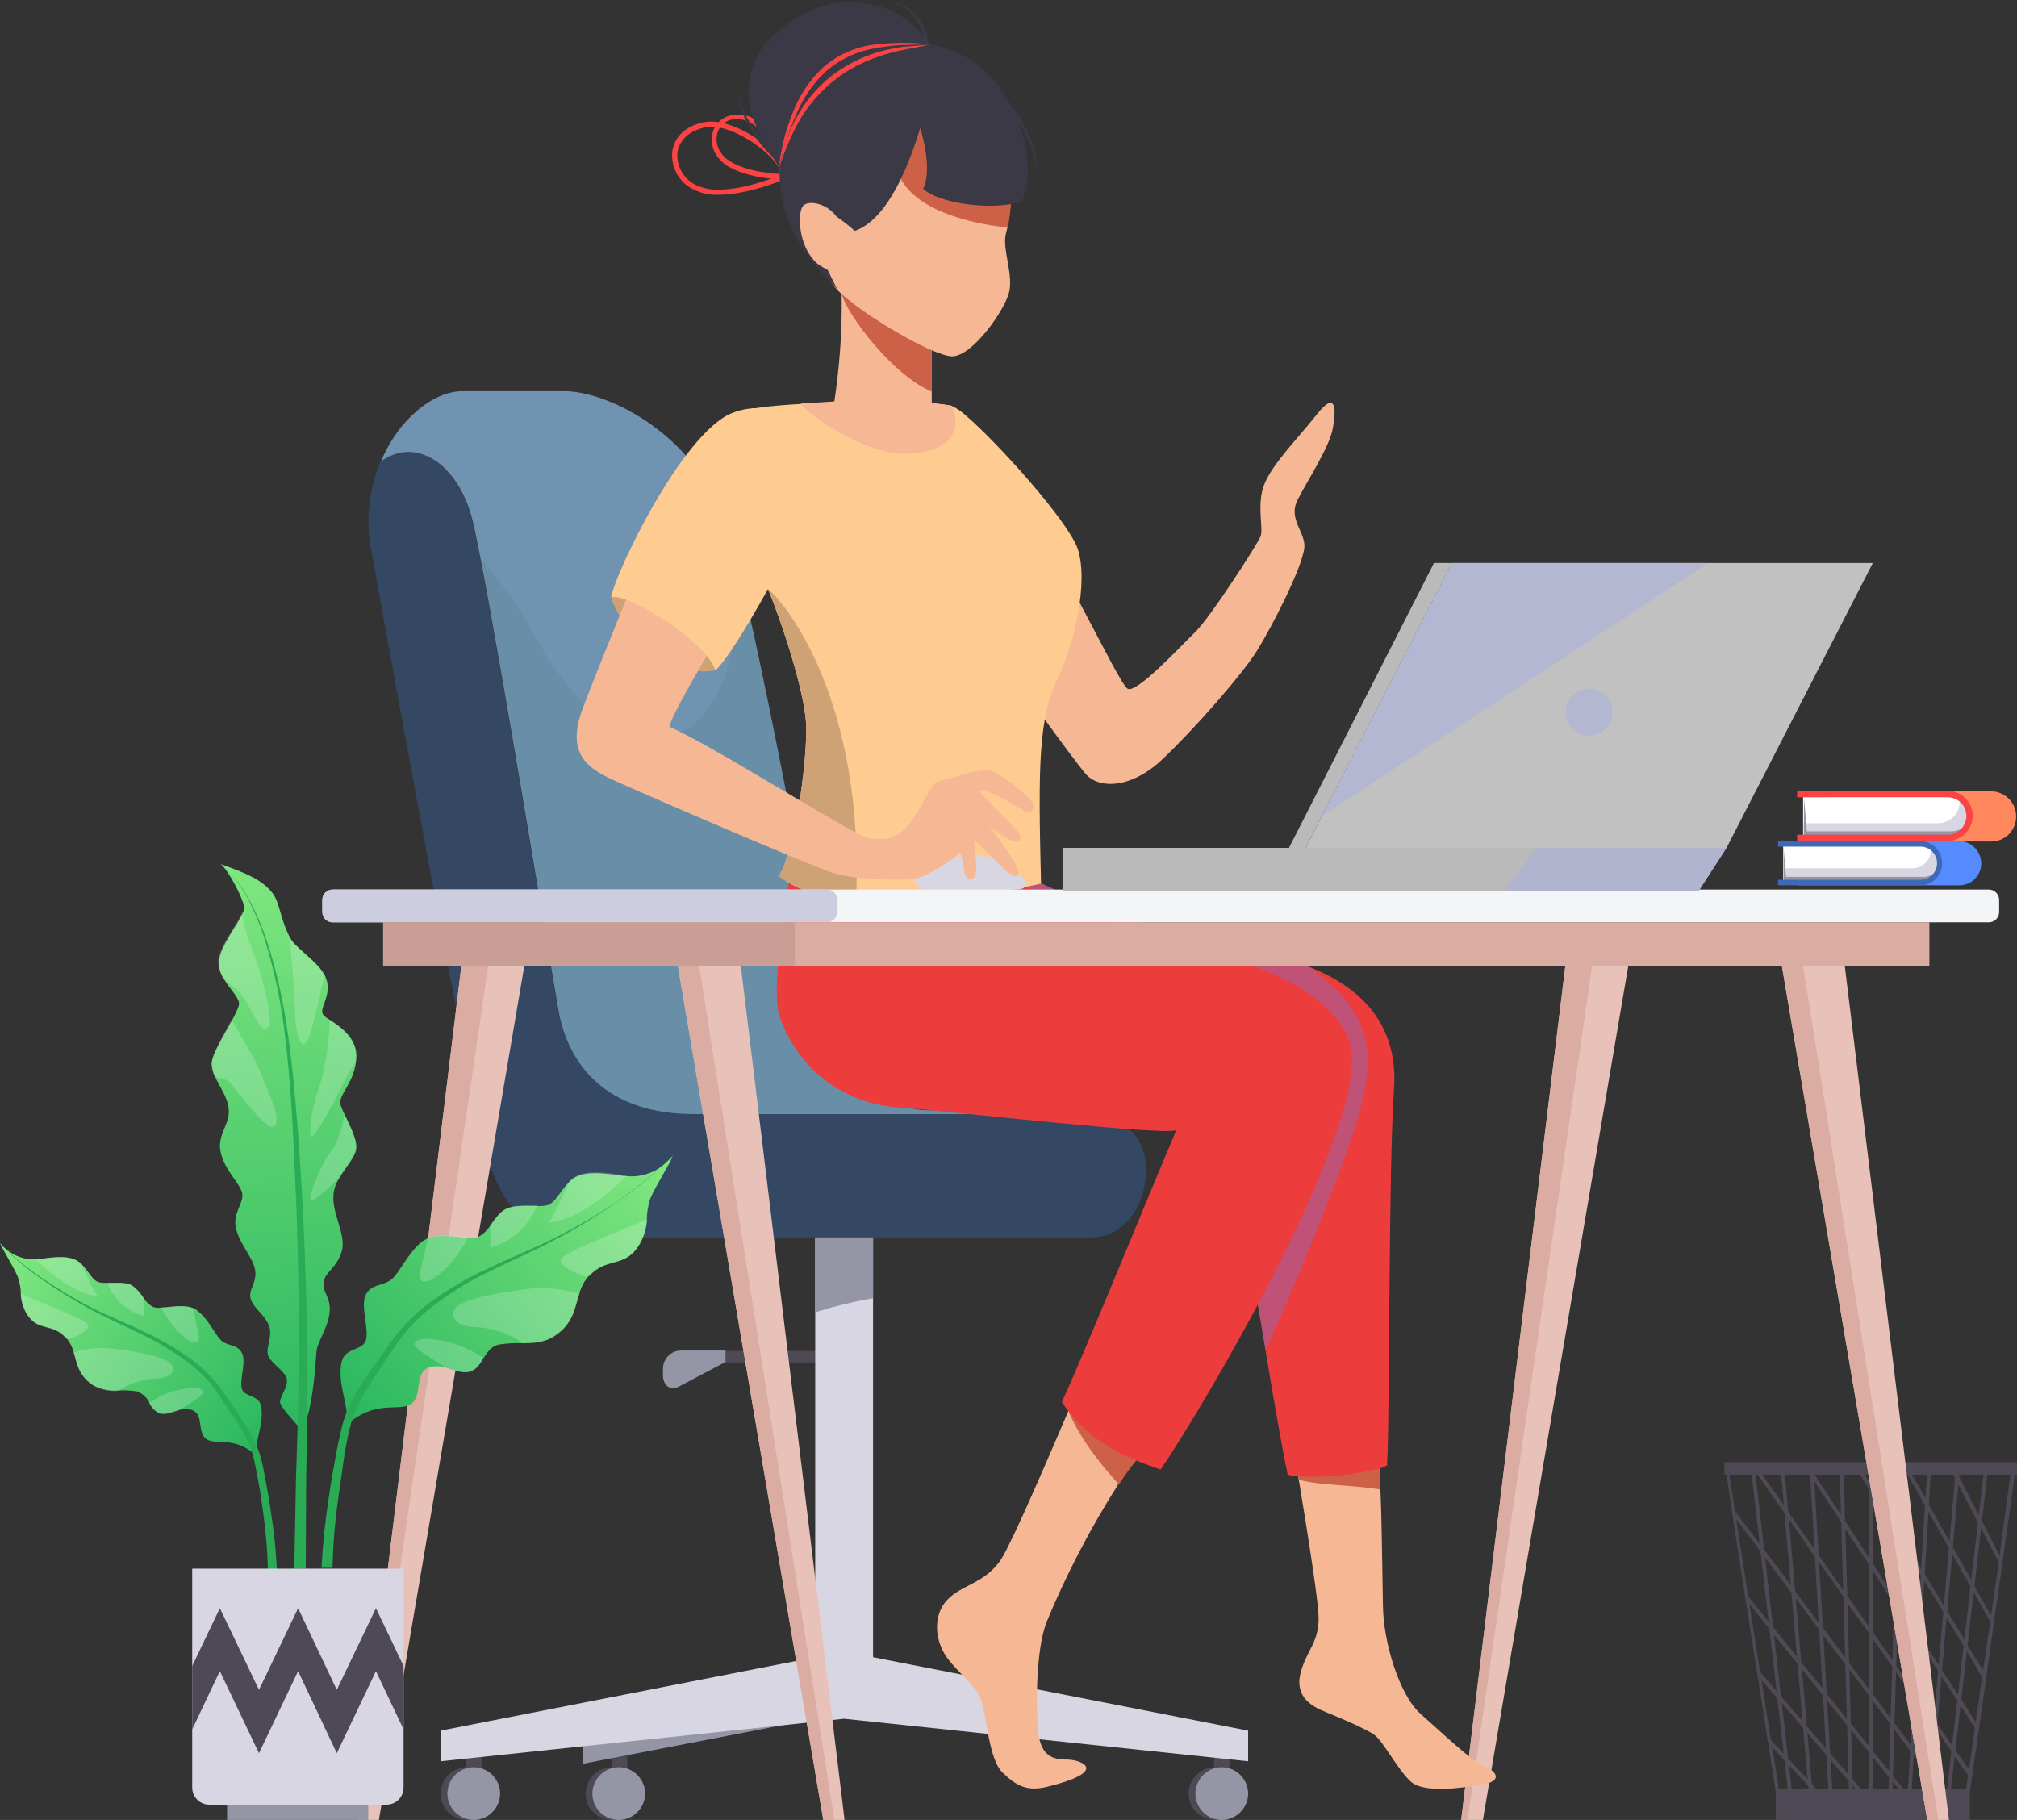 <?xml version="1.0" encoding="utf-8"?>
<!-- Generator: Adobe Illustrator 24.0.1, SVG Export Plug-In . SVG Version: 6.00 Build 0)  -->
<svg version="1.1" id="Layer_1" xmlns="http://www.w3.org/2000/svg" xmlns:xlink="http://www.w3.org/1999/xlink" x="0px" y="0px"
	 viewBox="0 0 474.3 428" style="enable-background:new 0 0 474.3 428;" xml:space="preserve">
<rect x="0" y="0" width="474.3" height="428" fill="#333333" stroke="none"/>
<style type="text/css">
	.st0{fill:#4F4955;}
	.st1{fill:#E8C2B9;}
	.st2{fill:#DBACA2;}
	.st3{fill:#F6B894;}
	.st4{fill:#9496A6;}
	.st5{fill:#D8D6E3;}
	.st6{fill:#354863;}
	.st7{fill:#698EA8;}
	.st8{opacity:0.1;fill:#A7C7FC;enable-background:new    ;}
	.st9{fill:#FC4343;}
	.st10{fill:#CC6148;}
	.st11{fill:#CEA274;}
	.st12{fill:#3A3945;}
	.st13{fill:#EC3C3C;}
	.st14{opacity:0.3;fill:#5586FF;enable-background:new    ;}
	.st15{fill:#FECC91;}
	.st16{fill:#F3F5F6;}
	.st17{fill:#CCCEDF;}
	.st18{fill:#C99E95;}
	.st19{fill:url(#SVGID_1_);}
	.st20{fill:#2AAB56;}
	.st21{opacity:0.2;fill:#FFFFFF;enable-background:new    ;}
	.st22{fill:url(#SVGID_2_);}
	.st23{fill:url(#SVGID_3_);}
	.st24{fill:#568BFF;}
	.st25{fill:#FFFFFF;}
	.st26{fill:#3D69B7;}
	.st27{fill:#FF885E;}
	.st28{fill:#C1C1C1;}
	.st29{fill:#BABABA;}
	.st30{opacity:0.6;fill:#AAB1DE;enable-background:new    ;}
</style>
<title>girl_landing_page</title>
<g id="Layer_1-2">
	<path class="st0" d="M405.5,343.9l0.5,2.9l1.1,7.5l0.3,2l2.8,18.2l0.3,1.8l2.5,16l0.3,1.7l2.2,14.2l0.3,1.6l1.8,11.8h45.6l0.4-3
		l0.2-1.3l1.4-9.7l0.2-1.4l1.5-10.5l0.2-1.5l1.6-11.4l0.2-1.5l1.8-12.4l0.2-1.6l0,0l2.9-20.5l0.4-2.9L405.5,343.9z M470.2,365.8
		l-0.2,1.6l-1.8,12.5l-0.2,1.5l-1.7,11.5l-0.2,1.4l-1.5,10.7l-0.2,1.4l-1.4,9.8l-0.2,1.4l-0.5,3.2h-44l-1.5-9.6l-0.3-1.6l-2.2-14.1
		l-0.3-1.7l-2.5-15.9l-0.3-1.8l-2.8-18.1l-0.3-1.9l-1.4-9l-0.3-1.9h66.6l-0.3,1.9L470.2,365.8z"/>
	<rect x="417.6" y="421.6" class="st0" width="45.6" height="6.4"/>
	
		<rect x="424" y="382.4" transform="matrix(0.115 -0.993 0.993 0.115 29.276 798.568)" class="st0" width="77.9" height="0.9"/>
	
		<rect x="418.5" y="382.5" transform="matrix(8.750342e-02 -0.996 0.996 8.750342e-02 35.653 804.906)" class="st0" width="77.4" height="0.9"/>
	
		<rect x="413" y="382.7" transform="matrix(6.017743e-02 -0.998 0.998 6.017743e-02 41.809 810.738)" class="st0" width="77" height="0.9"/>
	<polygon class="st0" points="445,421.6 444.1,421.6 446.3,345 447.3,345 	"/>
	<rect x="439.5" y="345.3" class="st0" width="0.9" height="76.3"/>
	
		<rect x="416.4" y="343.9" transform="matrix(0.993 -0.114 0.114 0.993 -41.071 50.21)" class="st0" width="0.9" height="77.9"/>
	
		<rect x="422.1" y="344.4" transform="matrix(0.996 -8.628637e-02 8.628637e-02 0.996 -31.477 37.893)" class="st0" width="0.9" height="77.4"/>
	
		<rect x="427.9" y="344.7" transform="matrix(0.998 -5.791251e-02 5.791251e-02 0.998 -21.471 25.453)" class="st0" width="0.9" height="77"/>
	<polygon class="st0" points="434.8,421.6 432.6,345 433.5,345 435.7,421.6 	"/>
	<polygon class="st0" points="471,367.3 471,367.3 470.7,368.8 470,367.4 466.1,359.9 465.3,358.4 460.6,349.3 460.6,349.3 
		459.8,347.7 459.3,346.8 458.3,344.8 457.8,343.9 458.9,343.9 459.4,344.8 460,346 460.3,346.8 460.8,347.5 465.5,356.7 
		465.5,356.8 466.3,358.2 466.3,358.2 470.2,365.8 	"/>
	<polygon class="st0" points="469,381.2 468.7,382.7 468,381.4 464.4,374.9 464.4,374.9 463.6,373.5 459.2,365.7 459.2,365.7 
		458.4,364.2 453.5,355.6 453.5,355.5 452.7,354.1 448.6,346.8 447.5,344.8 447,343.9 448,343.9 448.6,344.8 449.6,346.8 
		452.8,352.3 452.8,352.4 453.6,353.8 453.6,353.9 458.5,362.6 458.5,362.6 459.3,364 463.8,372 463.8,372 464.5,373.4 468.2,379.9 
			"/>
	<polygon class="st0" points="467.1,394.1 466.9,395.6 466.1,394.4 462.8,388.8 462,387.5 462,387.5 457.9,380.7 457.1,379.3 
		452.6,371.9 452.6,371.9 451.7,370.5 446.8,362.3 445.9,360.8 445.9,360.8 440.4,351.7 439.5,350.2 437.4,346.8 436.2,344.8 
		435.6,343.9 436.7,343.9 437.3,344.8 438.5,346.8 439.5,348.4 440.4,350 445.9,359.1 446.8,360.6 451.8,368.9 452.7,370.3 
		457.2,377.8 457.2,377.8 458,379.1 462.2,386 462.9,387.3 466.4,392.9 	"/>
	<polygon class="st0" points="465.4,406.1 465.2,407.5 464.4,406.4 461.3,401.5 460.5,400.3 456.7,394.5 456.7,394.5 455.9,393.2 
		455.9,393.2 451.7,386.8 451.7,386.8 450.8,385.5 446.3,378.5 445.4,377.1 440.4,369.4 439.5,368 433.9,359.5 433.9,359.5 433,358 
		433,358 426.8,348.6 426.8,348.6 425.8,347.1 425.8,347.1 425.6,346.8 424.4,344.8 423.8,343.9 424.9,343.9 425.5,344.8 
		425.7,345.2 425.7,345.2 426.7,346.8 426.7,346.8 432.9,356.2 433.9,357.7 439.5,366.3 440.4,367.7 445.4,375.5 445.4,375.5 
		446.3,376.9 450.9,383.9 451.8,385.3 456,391.7 456.8,393 460.7,398.9 461.5,400.1 464.6,405 	"/>
	<polygon class="st0" points="463.8,417.3 463.6,418.6 462.8,417.5 459.9,413.4 459.1,412.2 459.1,412.2 455.6,407.1 454.8,406 
		450.9,400.5 450,399.3 445.9,393.3 445,392 440.4,385.4 439.5,384.1 434.4,377 433.5,375.6 433.5,375.5 428,367.7 427.9,367.7 
		426.9,366.3 420.9,357.6 419.8,356.1 413.3,346.8 413.1,346.5 412,345 411.9,344.8 411.3,343.9 412.4,343.9 412.6,344.2 
		412.9,344.6 413.1,344.8 414.4,346.8 419.7,354.2 420.7,355.7 420.7,355.8 426.8,364.5 427.8,365.9 427.8,365.9 433.4,373.9 
		434.4,375.3 439.5,382.5 440.4,383.8 445,390.4 445.9,391.7 450.1,397.8 451,399 454.9,404.5 455.7,405.7 459.3,410.8 460.1,412 
		463,416.1 	"/>
	<polygon class="st0" points="427.9,421.6 426.6,421.6 426.4,421.3 425.8,420.6 425.4,420.2 421.1,415.6 420,414.4 416.9,411 
		415.8,409.8 415.5,408.1 416.6,409.4 419.8,412.8 420.9,414 420.9,414 425.3,418.7 426.3,419.8 427,420.6 	"/>
	<polygon class="st0" points="438.4,421.6 437.1,421.6 436.3,420.6 435.7,419.9 434.7,418.8 430.6,414.1 429.6,412.9 425.2,407.8 
		425.2,407.8 424.2,406.6 419.4,401 418.3,399.8 414.4,395.3 413.3,393.9 413,392.2 414.2,393.5 418.1,398.1 419.2,399.4 
		419.2,399.4 424.1,405 425.1,406.2 429.6,411.4 430.5,412.5 434.7,417.3 434.7,417.3 435.6,418.4 437.5,420.6 	"/>
	<polygon class="st0" points="448.3,421.6 447.1,421.6 446.4,420.6 445.1,419.1 444.2,418 440.4,413.2 439.5,412.1 435.3,406.9 
		434.3,405.7 429.8,400.1 428.8,398.9 423.9,392.8 422.9,391.5 417.5,384.9 416.5,383.6 411.7,377.6 410.5,376.2 410.3,374.4 
		411.4,375.8 416.3,381.8 417.4,383.2 422.8,389.9 422.8,389.9 423.8,391.2 428.8,397.3 429.7,398.5 434.3,404.2 434.3,404.2 
		435.3,405.4 439.5,410.6 440.4,411.8 444.3,416.5 445.1,417.7 447.6,420.6 	"/>
	<polygon class="st0" points="457.8,421.6 456.6,421.6 455.9,420.6 454.6,418.8 453.7,417.7 453.7,417.7 450.2,413 449.3,411.9 
		449.3,411.9 445.5,406.8 445.5,406.7 444.6,405.5 440.4,400 439.5,398.7 434.9,392.7 434.9,392.7 433.9,391.4 428.9,384.8 
		427.9,383.4 427.9,383.4 422.5,376.2 422.5,376.2 421.4,374.8 415.5,366.9 414.4,365.4 414.4,365.4 408.6,357.7 407.4,356.2 
		407.1,354.2 408.3,355.8 414.2,363.6 415.3,365 421.3,373 421.3,373.1 422.3,374.4 427.8,381.8 428.9,383.1 433.9,389.8 
		434.8,391.1 439.5,397.2 440.4,398.4 444.6,404.1 445.5,405.3 449.4,410.4 449.4,410.4 450.3,411.6 453.9,416.4 453.9,416.4 
		454.7,417.5 457.1,420.6 	"/>
	<rect x="405.5" y="343.9" class="st0" width="68.8" height="2.9"/>
	<polygon class="st1" points="458.3,428 453.2,428 419,227.1 433.8,227.1 	"/>
	<polygon class="st2" points="455.8,428 453.2,428 419,227.1 424,227.1 	"/>
	<polygon class="st1" points="343.6,428 348.7,428 382.9,227.1 368.1,227.1 	"/>
	<polygon class="st2" points="343.6,428 345.1,428 374.4,227.1 368.1,227.1 	"/>
	<path class="st3" d="M206.3,112.4c-0.6,3.9,18.2,27,25,36.7s20.9,29.3,24,32.9s10.7,3.5,18-3.4s18.7-19.8,22.3-25.6
		s10.4-19.1,11.1-24c0.5-3.8-4-6.8-1.5-11.6s7.4-12.3,8.2-16.6s0.9-9.2-3.7-3.4s-10.5,11.7-12.4,16.5s-0.1,10.4-0.9,12.3
		s-11.7,18.9-15.4,22.5S267.4,163,265.2,162s-17.9-35.8-28-47.7S208.1,101.8,206.3,112.4z"/>
	<rect x="143.8" y="410.8" class="st0" width="3.7" height="6.6"/>
	<path class="st0" d="M137.7,421.8c0,3.4,2.8,6.2,6.2,6.2s6.2-2.8,6.2-6.2c0-3.4-2.8-6.2-6.2-6.2l0,0
		C140.5,415.6,137.8,418.4,137.7,421.8C137.7,421.8,137.7,421.8,137.7,421.8L137.7,421.8z"/>
	<path class="st4" d="M139.3,421.8c0,3.4,2.8,6.2,6.2,6.2s6.2-2.8,6.2-6.2c0-3.4-2.8-6.2-6.2-6.2l0,0
		C142.1,415.6,139.3,418.4,139.3,421.8C139.3,421.8,139.3,421.8,139.3,421.8z"/>
	<polygon class="st4" points="137,406.3 137,414.8 198.5,402.9 	"/>
	<rect x="109.6" y="410.8" class="st0" width="3.7" height="6.6"/>
	<path class="st0" d="M103.6,421.8c0,3.4,2.8,6.2,6.2,6.2s6.2-2.8,6.2-6.2s-2.8-6.2-6.2-6.2l0,0
		C106.4,415.6,103.6,418.4,103.6,421.8z"/>
	<path class="st4" d="M105.2,421.8c0,3.4,2.8,6.2,6.2,6.2s6.2-2.8,6.2-6.2s-2.8-6.2-6.2-6.2l0,0C108,415.6,105.2,418.4,105.2,421.8
		L105.2,421.8z"/>
	<rect x="285.5" y="410.8" class="st0" width="3.6" height="6.6"/>
	<path class="st0" d="M279.5,421.8c0,3.4,2.8,6.2,6.2,6.2s6.2-2.8,6.2-6.2s-2.8-6.2-6.2-6.2l0,0
		C282.3,415.6,279.5,418.4,279.5,421.8z"/>
	<path class="st4" d="M281.1,421.8c0,3.4,2.8,6.2,6.2,6.2s6.2-2.8,6.2-6.2s-2.8-6.2-6.2-6.2l0,0
		C283.9,415.6,281.1,418.4,281.1,421.8L281.1,421.8z"/>
	<rect x="166.6" y="317.7" class="st0" width="31.6" height="2.7"/>
	<rect x="191.7" y="290.7" class="st5" width="13.6" height="103.4"/>
	<polygon class="st5" points="198.5,388.4 103.6,407 103.6,414.2 198.5,404.2 293.5,414.2 293.5,407 	"/>
	<path class="st4" d="M205.3,290.7v14.6c-4.6,0.8-9.1,1.9-13.6,3.3v-17.9H205.3z"/>
	<path class="st4" d="M159.8,326l10.8-5.7v-2.7h-10.4c-2.4,0-4.3,1.9-4.3,4.3v1.8C156.1,326.1,157.8,327.1,159.8,326z"/>
	<path class="st6" d="M269.5,274.8c0,9.3-5.5,16.2-12.9,16.2H138.3c-12.8,0-20.6-4.9-24.9-23.5S90.8,149.3,87.2,128.7
		c-1.2-6.8-0.4-13.8,2.3-20.2c7.9-5.8,18,0.1,21.5,13.8s17.9,101.9,20.2,115.1s11.7,24.5,31.9,24.5h97
		C264.7,263.8,269.5,268,269.5,274.8z"/>
	<path class="st7" d="M260.2,262h-97c-20.3,0-29.6-11.3-31.9-24.5c-2-11.5-13.1-79.3-18.3-106.1c-0.8-4.1-1.4-7.2-1.9-9.1
		c-3.5-13.7-13.6-19.6-21.5-13.8C93.7,98.5,102,92,108.7,92h24.1c10.1,0,31.9,10.3,38.6,33.3c0.8,2.9,1.7,6.2,2.6,9.8
		c6,24.4,12.7,61.4,16.5,79.4c4.3,20.6,9.3,46.6,28.1,46.6h36.9C257.1,261.1,258.7,261.4,260.2,262z"/>
	<path class="st8" d="M174,135.1c0,23.6-7.9,38.3-19.3,38.3c-10.6,0-20.4-8.1-29.6-25c-3.4-6.1-7.5-11.8-12.1-17
		c-0.8-4.1-1.4-7.2-1.9-9.1c-3.5-13.7-13.6-19.6-21.5-13.8C93.7,98.5,102,92,108.7,92h24.1c10.1,0,31.9,10.3,38.6,33.3
		C172.2,128.3,173.1,131.5,174,135.1z"/>
	<path class="st9" d="M169,45.8L169,45.8c-2,0.1-4-0.3-5.8-1.2c-3.5-1.6-5.5-5.2-5.1-9c0.5-3.6,3.4-6.2,7.8-6.9
		c0.4-0.1,0.9-0.1,1.4-0.1c5.9,0,14.3,5.6,16.9,10.2l0.1,0.2l0.6,3l-0.4,0.2C184,42.3,176,45.8,169,45.8z M167.2,29.8
		c-0.4,0-0.8,0-1.1,0.1c-3.8,0.7-6.3,2.9-6.8,5.9c-0.3,3.3,1.5,6.4,4.5,7.8c1.7,0.7,3.5,1.1,5.3,1c5.8,0,12.6-2.7,14.4-3.4l-0.4-1.9
		C180.5,35.1,172.6,29.8,167.2,29.8L167.2,29.8z"/>
	<path class="st9" d="M184.1,42.2h-0.5c-0.4,0-11.1-0.4-14.7-5.1c-1.6-2-2-4.7-0.9-7c1.3-2.6,4.4-3.8,7.9-2.8
		c4.1,1.2,8.6,8.2,8.9,12.5v0.1L184.1,42.2z M173.3,28c-1.8-0.1-3.5,0.9-4.3,2.5c-0.9,1.9-0.6,4.1,0.8,5.8
		c2.9,3.7,11.2,4.5,13.3,4.6l0.3-1.2c-0.4-3.9-4.4-10.3-8-11.3C174.7,28.1,174,28,173.3,28z"/>
	<path class="st3" d="M196.1,95.1c7.8,4.1,20.4,7.2,23,1.1V76.5l-21.2-7.5C198.1,77.8,197.4,86.5,196.1,95.1z"/>
	<path class="st10" d="M197.9,69.1c1.4,5.1,12.1,19.2,21.2,23V76.5L197.9,69.1z"/>
	<path class="st3" d="M195.8,66.9c3.6,5.1,23.3,16.9,28.1,16.9s12.4-10.9,13.4-15.1s-1.6-10-0.8-13.6c0.1-0.5,0.3-1.1,0.4-1.6
		c1-5.4,1.2-11,0.5-16.5c-0.7-5.7-3.4-11-7.7-14.8c-4.1-3.7-9.8-6.3-17.4-6.3c-16.3,0-24.2,10.9-25.4,21.1S192.2,61.7,195.8,66.9z"
		/>
	<path class="st11" d="M143.7,140.5c3.5,10.7,16.4,19.1,24.5,17.1C166.3,145.3,150.9,136.9,143.7,140.5z"/>
	<path class="st10" d="M206.8,28.5c0,0,0.2,6.3,5.6,14.5c4.9,7.5,18.3,9.9,24.6,10.5c1-5.4,1.2-11,0.5-16.5
		c-0.7-5.7-3.4-11-7.7-14.8c-4.1-0.1-7.1-0.1-7.1-0.1L206.8,28.5z"/>
	<path class="st12" d="M201,54.3c8.2-2.8,13.2-17,15.4-24.2c2.2,7.6,1.8,11.9,0.7,14.3c3.4,3.3,15.8,5.3,23.2,3
		c4.5-9.7-1.9-33.9-21.8-37c-18.1-2.8-29.9,4.6-33.9,20.3c-5.8,22.5,9.7,33.9,12.3,37.4c-6.1-12.1-8.7-19.4-5.8-19.5
		C194.8,48.6,201,54.3,201,54.3z"/>
	<path class="st12" d="M217.8,11.3c-0.2-1.3-0.5-2.6-1-3.9c-0.4-1.3-1.1-2.5-1.9-3.5c-0.8-1.1-1.9-1.9-3.1-2.5
		c-1.2-0.6-2.5-1-3.8-1.3c1.4,0.2,2.7,0.5,4,1c1.3,0.5,2.5,1.4,3.4,2.4c0.9,1.1,1.7,2.3,2.2,3.6c0.6,1.3,1,2.6,1.3,4L217.8,11.3z"/>
	<path class="st3" d="M196.8,51.1c-2.3-3.4-7-4.2-8.1-2.5s-1.1,9.3,3.5,13.4c4,2.8,5.1,2,5.1,2L196.8,51.1z"/>
	<path class="st12" d="M220,12.6c-3.3-6-9.4-11.9-19.6-12.1c-7.5-0.2-13.6,3.3-18.9,8.2s-6.2,12.1-5,17.2s6.4,13.4,8.8,16.2
		C182.3,22.5,199.1,6.6,220,12.6z"/>
	<path class="st9" d="M218.4,10.4c-2.2,0.1-4.3,0.1-6.5,0.2c-2.1,0.1-4.3,0.4-6.4,0.8c-4.2,0.7-8.1,2.6-11.3,5.4
		c-3.1,2.9-5.5,6.5-7.1,10.4c-1.7,4-3,8-4,12.2c0.3-2.2,0.7-4.3,1.2-6.4c0.5-2.1,1.2-4.2,2-6.2c1.5-4.1,4-7.9,7.2-10.9
		c1.7-1.5,3.5-2.7,5.6-3.6c2-0.9,4.1-1.5,6.3-1.8C209.7,10,214.1,9.9,218.4,10.4z"/>
	<path class="st9" d="M218.6,10.5c-4.1,0.9-8.2,1.4-12,2.8c-3.9,1.3-7.5,3.2-10.7,5.8c-3.2,2.6-5.8,5.7-7.9,9.2
		c-2,3.6-3.6,7.4-4.8,11.3c0.4-2,0.9-4,1.5-6c0.7-2,1.5-3.9,2.5-5.8c2-3.7,4.7-7,8-9.7c3.3-2.6,7.1-4.6,11.1-5.8
		c2-0.6,4.1-1,6.1-1.3C214.5,10.8,216.6,10.7,218.6,10.5z"/>
	<path class="st3" d="M348.5,419.7c-5.4,0.9-13.6,1.9-16.6-0.6s-6.6-9.6-8.7-11.1s-8.8-4.3-11.5-5.4s-7.3-3.2-5.9-9
		s4.8-7.4,4.2-14.6c-0.4-5.1-2.8-20.3-4.2-28.6c-0.1-0.9-0.3-1.7-0.4-2.4c0-0.3-0.1-0.5-0.1-0.8c0-0.1,0-0.2-0.1-0.4l-0.3-1.9
		l19.2-1.5c0,0.2,0.1,0.4,0.1,0.7s0.1,0.8,0.1,1.2c0.1,1.3,0.2,3,0.3,4.9c0.1,1.7,0.1,3.6,0.2,5.6c0.2,7.8,0.3,17,0.4,21.9
		c0.1,8.4,3.8,20.9,8.9,25.4s12.1,11.2,14.8,12.2S353.8,418.8,348.5,419.7z"/>
	<path class="st10" d="M324.6,350.3c-5.2-1-14.9-1-19.1-2.3c0-0.3-0.1-0.5-0.1-0.8c0-0.1,0-0.2-0.1-0.4l-0.3-1.9l19.2-1.5
		c0,0.2,0.1,0.4,0.1,0.7s0.1,0.8,0.1,1.2C324.4,346.6,324.5,348.3,324.6,350.3z"/>
	<path class="st13" d="M327.8,256.1c-1.3,18.3-1,78.1-1.6,87.7v0.8c-0.6,0.3-1.2,0.6-1.9,0.8c-6.2,1.5-12.6,2.1-19,1.8h-0.3
		c-0.7-0.1-1.5-0.2-2.2-0.4c-1.3-6.2-3.3-17.6-5.2-29.2c-2.9-17.1-5.8-34.4-5.8-34.4s-4.3-17.1-9.6-19.3s-63.2-2.6-70.1-14.5
		s-3.2-38.2-3.2-38.2l24.4-10.9c7,8.7,47,21.1,61.7,23.6c4.1,0.7,8.2,1.7,12.1,3.2C317.8,231.1,329,239.2,327.8,256.1z"/>
	<path class="st14" d="M311.2,285.4c-4.8,12.2-9.7,23.5-13.6,32.2c-2.9-17.1-5.8-34.4-5.8-34.4s-4.2-17.1-9.5-19.3
		s-63.2-2.6-70.1-14.5s-3.2-38.3-3.2-38.3l24.4-10.9c7,8.7,47,21.1,61.7,23.6c4.1,0.7,8.2,1.7,12.1,3.2
		C327.9,241.6,323.6,253.4,311.2,285.4z"/>
	<path class="st3" d="M271.2,339.1c-1,0.9-2,1.8-2.9,2.8c-1.9,2.2-3.7,4.6-5.3,7.1c-6.6,10.4-12.3,21.3-17,32.7
		c-2.4,6.7-2.4,19-1.9,25.1s3.3,7,6.8,7s10.1,2.8-4.7,6.4c-4.9,1.2-7.4-0.4-10.5-3.4s-3.7-12.9-4.9-16.7s-5.6-6.7-8.2-10.4
		s-3.4-9.5,0-13.3s9.3-4,13-10c2.9-4.8,11.4-24.7,15.6-34.5l0,0c1.1-2.7,2-4.6,2.3-5.2C256,328.3,260.5,334.1,271.2,339.1z"/>
	<path class="st10" d="M268.4,342c-1.9,2.2-3.7,4.6-5.3,7.1c-4.7-5.2-9-10.7-11.8-17.1l0,0C256.2,333.6,262.8,337.9,268.4,342z"/>
	<path class="st13" d="M228.8,191.8c0,0-35.2,0-40.7-1.8c-0.4,7.8-7.6,40.1-4.8,49c4.1,12.1,15,20.6,27.8,21.4
		c15.9,1.3,61.7,6.6,65.5,5.4c-4.9,11.4-21.9,53.2-26.9,63.9c6.8,10.5,16.9,13.6,23.2,15.9c8.2-11.7,47.2-76.9,44.9-98.3
		c-0.9-8.1-10.9-16.9-28.6-21.9s-39.8-12.8-44.6-14.8S230.2,198.3,228.8,191.8z"/>
	<path class="st15" d="M248.9,159.1c-4.7,9.5-4.8,20.7-4.1,48.7c0,0-24.2,5.8-43.5,4.1c-7.3-0.7-13.9-2.4-18.1-5.9
		c3.8-6.5,6.4-25.5,6.4-34.6c0-7-4.7-22.2-9-32.9c-1.1-2.8-2.3-5.5-3.7-8.2c3.3-10.8-1.5-26.3-2.8-33.6c3-0.8,8.4-1.4,14.3-1.7
		c7.8-0.4,16.5-0.5,21.1-0.4c0,0,10.6,0.1,14.2,0.8c1.3,0.6,2.4,1.4,3.4,2.3c7.6,6.5,24,24.8,26.3,31.3
		C256.1,137,252.4,152,248.9,159.1z"/>
	<path class="st11" d="M201.3,211.9c-7.3-0.7-13.9-2.4-18.1-5.9c3.8-6.5,6.4-25.5,6.4-34.6c0-7-4.7-22.2-9-32.9
		C184.8,141.9,203.4,164.9,201.3,211.9z"/>
	<path class="st5" d="M239.2,209.2c2,0,2.8-1.4,1.3-2.8c-2.4-2.4-6.6-5.5-12.1-5.3c-9,0.4-17.6,4.1-11.3,8.1L239.2,209.2z"/>
	<path class="st3" d="M220.7,183.8c4-1.2,10.2-3.2,12.4-2.5s10.6,6.8,10,8.6s-1.8,1.1-3.6,0s-8-4.7-9.3-3.9c1.6,2,8,8,9.2,9.6
		s0.7,3.3-2.9,1.4S220.7,183.8,220.7,183.8z"/>
	<path class="st3" d="M183.2,97.6c8.4,4.3,5.9,17.2-4.1,34.6c-9.3,16.3-20.4,33.9-21.7,38.7c10.9,4.8,43.2,25.5,46.6,26.1
		s6.3,0.8,9.5-2.9s5.6-10.4,7.2-10.4s9.5,6.8,11.1,9.3s9,11.5,7.5,12.9s-6.8-5.9-10.2-8.1c0,2.7,1.4,8.5-0.7,9s-1.6-4.9-2.7-6.3
		c-1.8,1.8-8.1,6.1-11.5,6.3s-12.2,0.1-17.6-1.3c-4.3-1.1-45.2-18.8-51.6-21.7s-12.2-6.1-7.9-17.4s20.8-52,24-57.9
		S173,92.4,183.2,97.6z"/>
	<path class="st12" d="M181.7,36.9c-2.3-2.1-4.2-4.6-5.7-7.4c-0.8-1.4-1.4-2.8-1.8-4.3c-0.5-1.5-0.7-3-0.7-4.6
		c0.3,3.1,1.3,6,3.1,8.5c1.6,2.6,3.6,4.9,6,6.8L181.7,36.9z"/>
	<path class="st12" d="M237.3,24.5c1.2,1.1,2.2,2.4,3,3.9c0.8,1.4,1.5,2.8,2.1,4.3c1.2,3,1.7,6.2,1.5,9.4c0-3.2-0.7-6.3-2.1-9.2
		c-0.7-1.4-1.4-2.8-2.3-4.1c-0.9-1.3-1.9-2.4-3-3.5L237.3,24.5z"/>
	<path class="st16" d="M78.2,209.2h389.5c1.3,0,2.4,1.1,2.4,2.4v2.9c0,1.3-1.1,2.4-2.4,2.4H78.2c-1.3,0-2.4-1.1-2.4-2.4v-2.9
		C75.8,210.3,76.9,209.2,78.2,209.2z"/>
	<path class="st17" d="M78.2,209.2h116.3c1.3,0,2.4,1.1,2.4,2.4v2.9c0,1.3-1.1,2.4-2.4,2.4H78.2c-1.3,0-2.4-1.1-2.4-2.4v-2.9
		C75.8,210.3,76.9,209.2,78.2,209.2z"/>
	<rect x="90.1" y="216.9" class="st2" width="363.6" height="10.2"/>
	<rect x="90.1" y="216.9" class="st18" width="96.8" height="10.2"/>
	<polygon class="st1" points="198.6,428 193.6,428 159.4,227.1 174.2,227.1 	"/>
	<polygon class="st2" points="196.2,428 193.6,428 159.4,227.1 164.4,227.1 	"/>
	<polygon class="st1" points="84,428 89.1,428 123.3,227.1 108.5,227.1 	"/>
	<polygon class="st2" points="84,428 85.4,428 114.8,227.1 108.5,227.1 	"/>
	
		<linearGradient id="SVGID_1_" gradientUnits="userSpaceOnUse" x1="81.29" y1="435.19" x2="72.36" y2="302.09" gradientTransform="matrix(1 0 0 1 -8.69 -99)">
		<stop  offset="0" style="stop-color:#2CB860"/>
		<stop  offset="1" style="stop-color:#7FE67F"/>
	</linearGradient>
	<path class="st19" d="M53.7,260.2c0.8,4-2.8,6.5-1.8,10.8s4.3,7,5,9.4s-2.3,4.7-1.4,8.5s4,6.8,4.5,9.8s-1.8,4.7-1,6.9
		s2.8,3.2,4.1,5.8s-0.8,5.7,0,7.5s3.7,3.4,4.3,5.2s-1.9,4.7-1.5,5.9s2.8,3.8,5.2,6.5c2.6-5.5,3.1-16,3.3-18.5s2.7-5.6,3.1-9.3
		s-1.7-4.6-1.4-7.1s2.9-3.2,4.2-7.1s-2.2-8.8-1.9-13.4c0.1-1.3,0.5-2.6,1.2-3.7l0,0c1.6-2.9,4.1-5.3,4.2-7.5s-1.6-5.3-2.7-7.7
		c-0.4-0.7-0.7-1.5-1-2.3c-0.7-2.3,2.9-4.8,3.6-10.1c0-0.3,0.1-0.6,0.1-1c0.3-4.6-3.8-7.4-6.3-9c-0.6-0.3-1.1-0.7-1.5-1.2
		c-1-1.3,1.5-3.8,1-7.3c-0.1-0.6-0.3-1.1-0.5-1.7c-1.3-2.7-4.7-5.1-7-7.4c-0.8-0.8-1.4-1.7-1.8-2.7c-1.4-2.9-2-6.6-3-8.5
		c-2.3-4.2-8-6-12.8-7.8c1.7,1.3,5.1,7.7,5.5,10c0,0.4,0,0.8-0.2,1.2c-1,2.8-5.4,8-5.7,11.6c-0.1,1.5,0.3,3,1.2,4.3
		c1.3,2.2,3.3,4.1,3.5,5.5c0.1,0.8-0.6,2.2-1.5,3.9c-1.9,3.6-5,8.3-4.9,10.6c0.1,1,0.3,2,0.8,2.9C51.5,255.4,53.2,257.5,53.7,260.2z
		"/>
	<path class="st20" d="M51.8,203.2c2.7,2.3,5,5,6.7,8.2c1.7,3.1,3.1,6.4,4.2,9.7c2.2,6.7,3.8,13.7,4.8,20.7c1.1,7,1.7,14.1,2.3,21.1
		s1,14.1,1.4,21.2c0.7,14.1,1.1,28.3,1.1,42.4c0,7.1-0.2,14.1-0.3,21.2l-0.1,21.2h-2.7l0.4-21.2c0.2-7.1,0.5-14.1,0.6-21.2
		c0.2-14.1,0-28.3-0.5-42.4c-0.3-7.1-0.6-14.1-1-21.2c-0.4-7-1-14.1-1.9-21.1c-0.9-7-2.4-13.9-4.5-20.7c-1-3.4-2.4-6.6-4-9.8
		C56.7,208.3,54.5,205.5,51.8,203.2z"/>
	<path class="st21" d="M67.6,219.5c1.1,2.9,1.8,17.4,1.8,19.3s0.8,7.9,2.4,6.6s3.8-14.3,4.6-15.8l0,0c-1.3-2.7-4.7-5.1-7-7.4
		C68.6,221.4,68,220.5,67.6,219.5z"/>
	<path class="st21" d="M52.6,230.2c1.6,1.2,3.1,2.5,4.4,4c1.8,2.2,4.4,9.4,6,7.4c1.6-2-1.7-12.8-3-16.3c-1.2-3.4-3.4-9-3-10.9
		c-1,2.8-5.4,7.9-5.7,11.6C51.3,227.4,51.7,228.9,52.6,230.2z"/>
	<path class="st21" d="M73.2,267.3c0.8,0.4,6-9.3,6.8-11.1c1.1-2.2,2.3-4.4,3.6-6.4c0-0.3,0.1-0.6,0.1-1c0.3-4.6-3.8-7.4-6.3-9
		c0.4,2.8-1,12.5-2.6,16.6C73.3,260.4,72.5,266.9,73.2,267.3z"/>
	<path class="st21" d="M49.7,250.3c0.1,1,0.3,2.1,0.8,3c1,0.1,2,0.3,3,0.8c1.4,1,9.3,12.6,11.1,10.7c1.8-1.9-2.4-9.8-3.2-12.3
		s-5.9-10.6-6.9-12.8C52.7,243.2,49.7,248,49.7,250.3z"/>
	<path class="st21" d="M73,282.3c0.2,0.7,3.6-2.3,6.5-5l0,0c1.6-2.9,4.1-5.3,4.2-7.5s-1.6-5.3-2.7-7.7c-0.6,3.2-1.6,6.8-3.2,8.7
		C75.9,273.1,72.5,281,73,282.3z"/>
	
		<linearGradient id="SVGID_2_" gradientUnits="userSpaceOnUse" x1="90.001" y1="429.062" x2="161.451" y2="371.531" gradientTransform="matrix(1 0 0 1 -8.69 -99)">
		<stop  offset="0" style="stop-color:#2CB860"/>
		<stop  offset="1" style="stop-color:#7FE67F"/>
	</linearGradient>
	<path class="st22" d="M81.4,335.2c6.8-6.2,12.3-3.1,15.2-5s0.7-7.3,4.2-8.6c1.4-0.4,2.9-0.4,4.3,0.1c2,0.6,3.9,1.4,5.6,0.8
		c1.4-0.5,2.2-1.8,3-3.1s1.8-2.8,3.6-3.2c1.9-0.3,3.8-0.4,5.6-0.3l0,0c2.6,0,5.3-0.2,7.5-1.7c4.4-2.9,4.7-6.5,5.8-9.9
		c0.4-1.4,1-2.7,1.9-3.8c0.1-0.2,0.3-0.4,0.5-0.5c4-4.2,7.7-2,11-6.2c1.5-2,2.4-4.5,2.5-7c0-1.7,0.3-3.3,0.8-4.9
		c1.3-3.1,4.6-8.1,5.3-10.1c-0.5,0.6-1,1.1-1.6,1.6l-0.1,0.1c-2.4,2.3-5.8,3.4-9.1,3.1c-0.6,0-1.2-0.1-1.8-0.2
		c-6.3-0.9-9.6-0.7-11.8,1.6l-0.1,0.1c-2.2,2.4-3.1,4.6-4.8,5.3c-0.9,0.2-1.8,0.3-2.7,0.2l0,0c-2.4,0-5.4-0.2-7.2,0.7
		c-1.5,0.7-2.6,2.4-3.7,3.9c-0.7,1.1-1.7,2.1-2.9,2.7c-0.8,0.2-1.6,0.3-2.4,0.2c-2.8-0.2-6.8-1-9.6,0.2c-0.4,0.2-0.8,0.4-1.2,0.7
		c-3.5,2.9-5.3,7.5-7.3,9s-4.6,0.9-5.9,3.5s0.9,8.4,0,10.8s-5,1.6-5.7,5.1C79.2,325.8,82.5,331.5,81.4,335.2z"/>
	<path class="st20" d="M158.2,271.6c-3.9,4.1-8.3,7.8-13,11c-4.7,3.3-9.5,6.2-14.6,8.9c-5,2.7-10.3,4.9-15.3,7.4
		c-5.1,2.4-9.9,5.4-14.3,8.9c-2.2,1.7-4.2,3.7-6,5.9c-1.7,2.1-3.2,4.6-4.8,6.9c-3.1,4.7-6.4,9.4-7.8,14.7c-0.7,2.6-1.2,5.5-1.6,8.2
		s-0.8,5.6-1.2,8.4c-0.8,5.6-1.3,11.2-1.4,16.8h-2.6c0.3-5.7,0.9-11.4,1.8-17.1c0.4-2.8,0.9-5.6,1.4-8.4c0.5-2.8,1.1-5.7,1.8-8.4
		c0.8-2.8,2-5.5,3.6-8c1.5-2.5,3.1-4.8,4.8-7.1s3.2-4.7,5.1-6.9c1.9-2.2,4-4.2,6.3-6c4.6-3.4,9.5-6.4,14.8-8.7
		c5.1-2.5,10.4-4.5,15.5-7.1c5.1-2.6,10-5.4,14.7-8.6C149.9,279.2,154.2,275.7,158.2,271.6z"/>
	<path class="st21" d="M138.2,300.4c0.1-0.2,0.3-0.4,0.5-0.5c4-4.2,7.7-2,11-6.2c1.5-2,2.4-4.5,2.5-7c-5.5,2.5-18.6,7.3-20.1,9.2
		C130.9,297.3,134.5,299.2,138.2,300.4z"/>
	<path class="st21" d="M129,287.5c6.4-0.3,14.3-6.9,18.5-11.1c-0.6,0-1.2-0.1-1.8-0.2c-6.3-0.9-9.6-0.7-11.8,1.6
		C132,282.1,129.9,286.5,129,287.5z"/>
	<path class="st21" d="M115.3,288.1v5.3c5.6-1.4,9.2-5.7,11-9.9c-2.4,0-5.4-0.2-7.2,0.7C117.6,284.9,116.4,286.6,115.3,288.1z"/>
	<path class="st21" d="M112,312.1c3.9,0.2,7.7,1.5,10.9,3.7l0,0c2.6,0,5.3-0.2,7.6-1.7c4.4-2.9,4.7-6.5,5.8-9.9
		c-3.9-1.1-8.1-1.5-12.2-1.1c-6.2,0.7-15.2,2.4-16.9,4.4S107.2,312.1,112,312.1z"/>
	<path class="st21" d="M99.9,301.4c2.9-0.2,7.5-5.3,10.2-10.4c-2.8-0.2-6.8-1-9.6,0.2C100,295.9,97.3,301.5,99.9,301.4z"/>
	<path class="st21" d="M105.1,321.7c2,0.6,3.9,1.4,5.6,0.8c1.4-0.5,2.2-1.8,3-3.1c-2.2-1.5-4.6-2.7-7.2-3.5c-2.1-0.6-8.3-2-9,0
		C97.1,317,101.2,319.3,105.1,321.7z"/>
	
		<linearGradient id="SVGID_3_" gradientUnits="userSpaceOnUse" x1="-2793.491" y1="437.329" x2="-2737.261" y2="392.059" gradientTransform="matrix(-1 0 0 1 -2732.97 -99)">
		<stop  offset="0" style="stop-color:#2CB860"/>
		<stop  offset="1" style="stop-color:#7FE67F"/>
	</linearGradient>
	<path class="st23" d="M60.4,342.4c-5.4-4.9-9.7-2.4-11.9-4s-0.5-5.7-3.3-6.8c-1.1-0.3-2.3-0.3-3.4,0.1c-1.6,0.4-3,1.1-4.4,0.6
		c-1-0.5-1.9-1.4-2.3-2.5c-0.6-1.2-1.6-2.1-2.9-2.6c-1.5-0.2-2.9-0.3-4.4-0.2l0,0c-2.1,0.2-4.2-0.3-6-1.3c-3.4-2.3-3.7-5.1-4.5-7.8
		c-0.3-1.1-0.8-2.1-1.5-3c-0.1-0.2-0.2-0.3-0.4-0.4c-3.1-3.3-6.1-1.5-8.6-4.8c-1.2-1.6-1.8-3.5-1.9-5.5c0-1.3-0.3-2.6-0.7-3.9
		c-1-2.4-3.6-6.4-4.2-8c0.4,0.5,0.8,0.9,1.2,1.3l0.1,0c1.9,1.8,4.5,2.7,7.2,2.5c0.5,0,1,0,1.4-0.1c4.9-0.7,7.5-0.5,9.3,1.3l0.1,0.1
		c1.8,1.9,2.4,3.6,3.8,4.1c0.7,0.2,1.4,0.2,2.1,0.2l0,0c1.9,0,4.3-0.2,5.7,0.5c1.2,0.8,2.2,1.9,2.9,3.1c0.6,0.9,1.3,1.6,2.3,2.1
		c0.6,0.2,1.3,0.2,1.9,0.1c2.2-0.1,5.4-0.8,7.6,0.2c0.3,0.1,0.6,0.3,0.9,0.6c2.8,2.2,4.2,5.9,5.7,7.1s3.6,0.7,4.7,2.8
		s-0.7,6.6,0,8.5s4,1.3,4.5,4C62.2,335,59.6,339.5,60.4,342.4z"/>
	<path class="st20" d="M0,292.4c3.1,3.3,6.5,6.2,10.2,8.7c3.7,2.6,7.5,4.9,11.4,7c4,2.1,8.1,3.9,12.1,5.9c4,1.9,7.8,4.3,11.3,7
		c1.7,1.4,3.3,2.9,4.7,4.6c1.3,1.7,2.5,3.6,3.8,5.5c2.5,3.7,5.1,7.4,6.1,11.6c0.5,2.1,0.9,4.3,1.3,6.5s0.7,4.4,1,6.6
		c0.6,4.4,1,8.8,1.1,13.2h2.1c-0.2-4.5-0.7-9-1.4-13.5c-0.3-2.2-0.7-4.4-1.1-6.6s-0.8-4.4-1.4-6.6c-0.7-2.2-1.6-4.3-2.9-6.3
		c-1.2-1.9-2.5-3.8-3.7-5.6s-2.5-3.7-4-5.5c-1.5-1.7-3.1-3.3-4.9-4.7c-3.6-2.7-7.5-5-11.6-6.9c-4-2-8.2-3.6-12.2-5.6
		c-4-2-7.8-4.3-11.5-6.8C6.6,298.4,3.1,295.5,0,292.4z"/>
	<path class="st21" d="M15.8,315c-0.1-0.2-0.2-0.3-0.4-0.4c-3.1-3.3-6.1-1.6-8.7-4.9c-1.2-1.6-1.8-3.5-1.9-5.5
		c4.3,2,14.6,5.8,15.8,7.2C21.5,312.5,18.6,314.1,15.8,315z"/>
	<path class="st21" d="M23,304.8c-5-0.3-11.3-5.4-14.6-8.7c0.5,0,1-0.1,1.5-0.1c4.9-0.7,7.5-0.5,9.3,1.3
		C20.6,300.6,22.3,304.1,23,304.8z"/>
	<path class="st21" d="M33.8,305.3v4.2c-3.9-1.1-7.1-4-8.6-7.8c1.9,0,4.3-0.2,5.7,0.5C32,303,33,304.1,33.8,305.3z"/>
	<path class="st21" d="M36.4,324.2c-3.1,0.2-6,1.2-8.6,2.9l0,0c-2.1,0.2-4.2-0.3-6-1.3c-3.4-2.3-3.7-5.1-4.5-7.8
		c3.1-0.9,6.4-1.2,9.6-0.8c4.8,0.5,11.9,1.9,13.3,3.5S40.2,324.2,36.4,324.2z"/>
	<path class="st21" d="M45.9,315.7c-2.3-0.1-5.9-4.2-8-8.2c2.2-0.1,5.4-0.8,7.6,0.2C45.8,311.4,48,315.9,45.9,315.7z"/>
	<path class="st21" d="M41.8,331.8c-1.6,0.4-3,1.1-4.4,0.6c-1-0.5-1.9-1.4-2.3-2.5c1.7-1.2,3.6-2.1,5.6-2.7c1.7-0.5,6.6-1.5,7.1,0
		C48.1,328.1,44.8,329.9,41.8,331.8z"/>
	<path class="st5" d="M94.9,368.9v51.5c0,2.2-1.8,4-4,4H49.2c-2.2,0-4-1.8-4-4v-51.5H94.9z"/>
	<rect x="53.4" y="424.4" class="st4" width="33.2" height="3.6"/>
	<polygon class="st0" points="94.9,391.8 94.9,406.7 88.4,393 79.2,412.3 70.1,393 60.9,412.3 51.7,393 45.2,406.7 45.2,391.8 
		51.7,378.2 60.9,397.4 70.1,378.2 79.2,397.4 88.4,378.2 	"/>
	<path class="st15" d="M172,97.2c10.6-4.4,23.1,3.6,19.8,17c-2.5,10.3-20,41-23.6,43.4c-2.3-7-20.9-18.4-24.5-17.1
		C144.6,134.8,160.4,102,172,97.2z"/>
	<path class="st3" d="M213.4,106.7c-9.9,0.5-24-9.6-25.1-11.8c7.8-0.4,16.5-1.3,21.2-1.2c0,0,10.6,1,14.1,1.7
		C224.2,95.6,228.8,106,213.4,106.7z"/>
	<path class="st24" d="M422.9,208.2v-10.4h37.8c2.3,0,4.4,1.6,5,3.9c0.1,0.4,0.2,0.9,0.2,1.3c0,2.9-2.3,5.2-5.2,5.2l0,0H422.9z"/>
	<path class="st25" d="M456.1,203c0-0.1,0-0.3,0-0.4v-0.1c0-0.1,0-0.3-0.1-0.4V202c0-0.1,0-0.2-0.1-0.3c-0.1-0.3-0.2-0.7-0.4-1
		c-0.1-0.1-0.2-0.3-0.3-0.4l0,0c-0.1-0.1-0.2-0.3-0.3-0.4l0-0.1c-0.1-0.1-0.2-0.2-0.3-0.3c-0.2-0.1-0.3-0.3-0.5-0.4l0,0
		c-0.7-0.5-1.6-0.7-2.5-0.7h-32.3v9.1h33.1c0.1,0,0.2-0.1,0.3-0.1h0c0.1,0,0.3-0.1,0.4-0.1c0.2-0.1,0.3-0.1,0.5-0.2
		c0.1-0.1,0.2-0.1,0.3-0.2l0,0c0.1-0.1,0.2-0.1,0.3-0.2c0.3-0.2,0.5-0.5,0.7-0.8l0.2-0.2c0.1-0.1,0.1-0.2,0.1-0.3
		c0.1-0.1,0.1-0.2,0.2-0.3c0.1-0.2,0.2-0.3,0.2-0.5c0-0.1,0-0.1,0.1-0.2C456,204,456.1,203.5,456.1,203z"/>
	<path class="st5" d="M454.1,199.7c0,2.5-2,4.5-4.5,4.5h-30.2v3.2h32.2c2.5,0,4.5-2,4.5-4.6c0-1.5-0.8-3-2.1-3.8
		C454,199.4,454.1,199.5,454.1,199.7z"/>
	<path class="st4" d="M455.9,204.3c-0.4,0.6-0.9,1-1.6,1.4c-0.7,0.4-1.4,0.5-2.1,0.5H420l-0.2-1.9l-0.1-1.6l-0.3-3.6l0-0.6v9.1h32.2
		c0.1,0,0.3,0,0.4,0c0.1,0,0.2,0,0.2,0h0.3c0.1,0,0.2-0.1,0.3-0.1h0c0.1,0,0.3-0.1,0.4-0.1c0.2-0.1,0.3-0.1,0.5-0.2
		c0.1-0.1,0.2-0.1,0.3-0.2l0,0c0.1-0.1,0.2-0.1,0.3-0.2c0.3-0.2,0.5-0.5,0.7-0.7c0.1-0.1,0.1-0.1,0.2-0.2c0.1-0.1,0.1-0.2,0.1-0.3
		c0.1-0.1,0.1-0.2,0.2-0.3c0.1-0.2,0.2-0.3,0.2-0.5C455.8,204.5,455.8,204.4,455.9,204.3z"/>
	<path class="st26" d="M456.7,203c0-2.8-2.2-5.1-5-5.2h-33.6v1.3h33.5c2.1,0,3.9,1.7,3.9,3.9l0,0c0,2.1-1.7,3.9-3.9,3.9h-33.5v1.3
		h33.5C454.4,208.2,456.7,205.9,456.7,203L456.7,203L456.7,203z"/>
	<path class="st27" d="M428,197.8v-11.7h40.2c3.2,0,5.9,2.6,5.9,5.9s-2.6,5.9-5.9,5.9L428,197.8z"/>
	<path class="st25" d="M463.1,191.9c0-0.1,0-0.3,0-0.4c0,0,0-0.1,0-0.1c0-0.2,0-0.3-0.1-0.5c0-0.1-0.1-0.3-0.1-0.4l-0.1-0.1
		c0-0.1-0.1-0.2-0.1-0.4v0c0-0.1-0.1-0.2-0.2-0.3c-0.1-0.2-0.2-0.4-0.3-0.5l-0.2-0.2c-0.1-0.1-0.2-0.3-0.3-0.4l-0.2-0.2l-0.2-0.2
		l-0.2-0.1l-0.1-0.1c-0.1,0-0.1-0.1-0.2-0.1c-0.8-0.5-1.8-0.8-2.8-0.8h-34v10.2h34.5l0.5-0.1h0.2c0.1,0,0.2,0,0.4-0.1h0.1l0.4-0.1
		c0.2-0.1,0.5-0.2,0.7-0.3l0.3-0.2h0l0.4-0.3l0,0l0.3-0.3c0.3-0.3,0.5-0.6,0.7-0.9c0.1-0.1,0.1-0.2,0.1-0.2c0.1-0.1,0.1-0.2,0.1-0.3
		c0.1-0.1,0.1-0.2,0.2-0.4c0-0.1,0.1-0.3,0.1-0.4C463.1,193.1,463.2,192.5,463.1,191.9z"/>
	<path class="st5" d="M463.1,191.9c0-0.1,0-0.3,0-0.4c0,0,0-0.1,0-0.1c0-0.2,0-0.3-0.1-0.5c0-0.1-0.1-0.3-0.1-0.4l-0.1-0.1
		c0-0.1-0.1-0.2-0.1-0.4v0c0-0.1-0.1-0.2-0.2-0.3c-0.1-0.2-0.2-0.4-0.3-0.5l-0.2-0.2c-0.1-0.1-0.2-0.3-0.3-0.4l-0.2-0.2l-0.2-0.2
		l-0.2-0.1l-0.1-0.1c-0.1,0-0.1-0.1-0.2-0.1c0,0.2,0,0.4,0,0.6c0,0.1,0,0.2,0,0.3c-0.1,2.7-2.4,4.8-5.1,4.8h-31.6v3.7h34.4l0.4-0.1
		h0.2c0.1,0,0.2,0,0.4-0.1h0.1l0.4-0.1c0.2-0.1,0.5-0.2,0.7-0.3l0.3-0.2h0l0.4-0.3l0,0l0.3-0.3c0.3-0.3,0.5-0.6,0.7-0.9
		c0.1-0.1,0.1-0.2,0.1-0.2c0.1-0.1,0.1-0.2,0.1-0.3c0.1-0.1,0.1-0.2,0.2-0.4c0-0.1,0.1-0.3,0.1-0.4
		C463.1,193.1,463.2,192.5,463.1,191.9z"/>
	<path class="st4" d="M462.9,193.4c-0.4,0.6-1,1.2-1.7,1.5c-0.7,0.4-1.6,0.6-2.4,0.6h-33.9l-0.2-2.2l-0.5-5.8l0-0.7v10.3h34.5
		l0.4-0.1h0.2c0.1,0,0.2,0,0.4-0.1h0.1l0.4-0.1c0.2-0.1,0.5-0.2,0.7-0.3l0.3-0.2h0l0.4-0.3l0,0l0.3-0.3c0.3-0.3,0.5-0.6,0.7-0.9
		c0.1-0.1,0.1-0.2,0.1-0.2c0.1-0.1,0.1-0.2,0.1-0.3c0.1-0.1,0.1-0.2,0.2-0.4C462.8,193.8,462.9,193.6,462.9,193.4z"/>
	<path class="st9" d="M463.9,191.9c0-3.2-2.6-5.9-5.9-5.9c0,0,0,0,0,0h-35.4v1.5H458c2.4,0,4.4,1.9,4.4,4.4c0,0,0,0,0,0l0,0
		c0,2.4-2,4.4-4.4,4.4l0,0h-35.4v1.5H458C461.2,197.7,463.8,195.2,463.9,191.9z"/>
	<polygon class="st28" points="440.4,132.4 406,199.4 307,199.4 310.8,192 341.4,132.4 	"/>
	<polygon class="st29" points="341.4,132.4 337.2,132.4 303.1,199.4 307,199.4 	"/>
	<polygon class="st29" points="406,199.4 399.4,209.6 249.9,209.6 249.9,199.4 	"/>
	<polygon class="st30" points="401.7,132.4 310.8,192 341.4,132.4 	"/>
	<path class="st30" d="M379.2,167.5c0,3-2.5,5.5-5.5,5.5c-3,0-5.5-2.5-5.5-5.5s2.5-5.5,5.5-5.5l0,0
		C376.7,162,379.2,164.4,379.2,167.5C379.2,167.4,379.2,167.5,379.2,167.5z"/>
	<polygon class="st30" points="406,199.4 399.4,209.6 353.6,209.6 361.3,199.4 	"/>
</g>
</svg>
